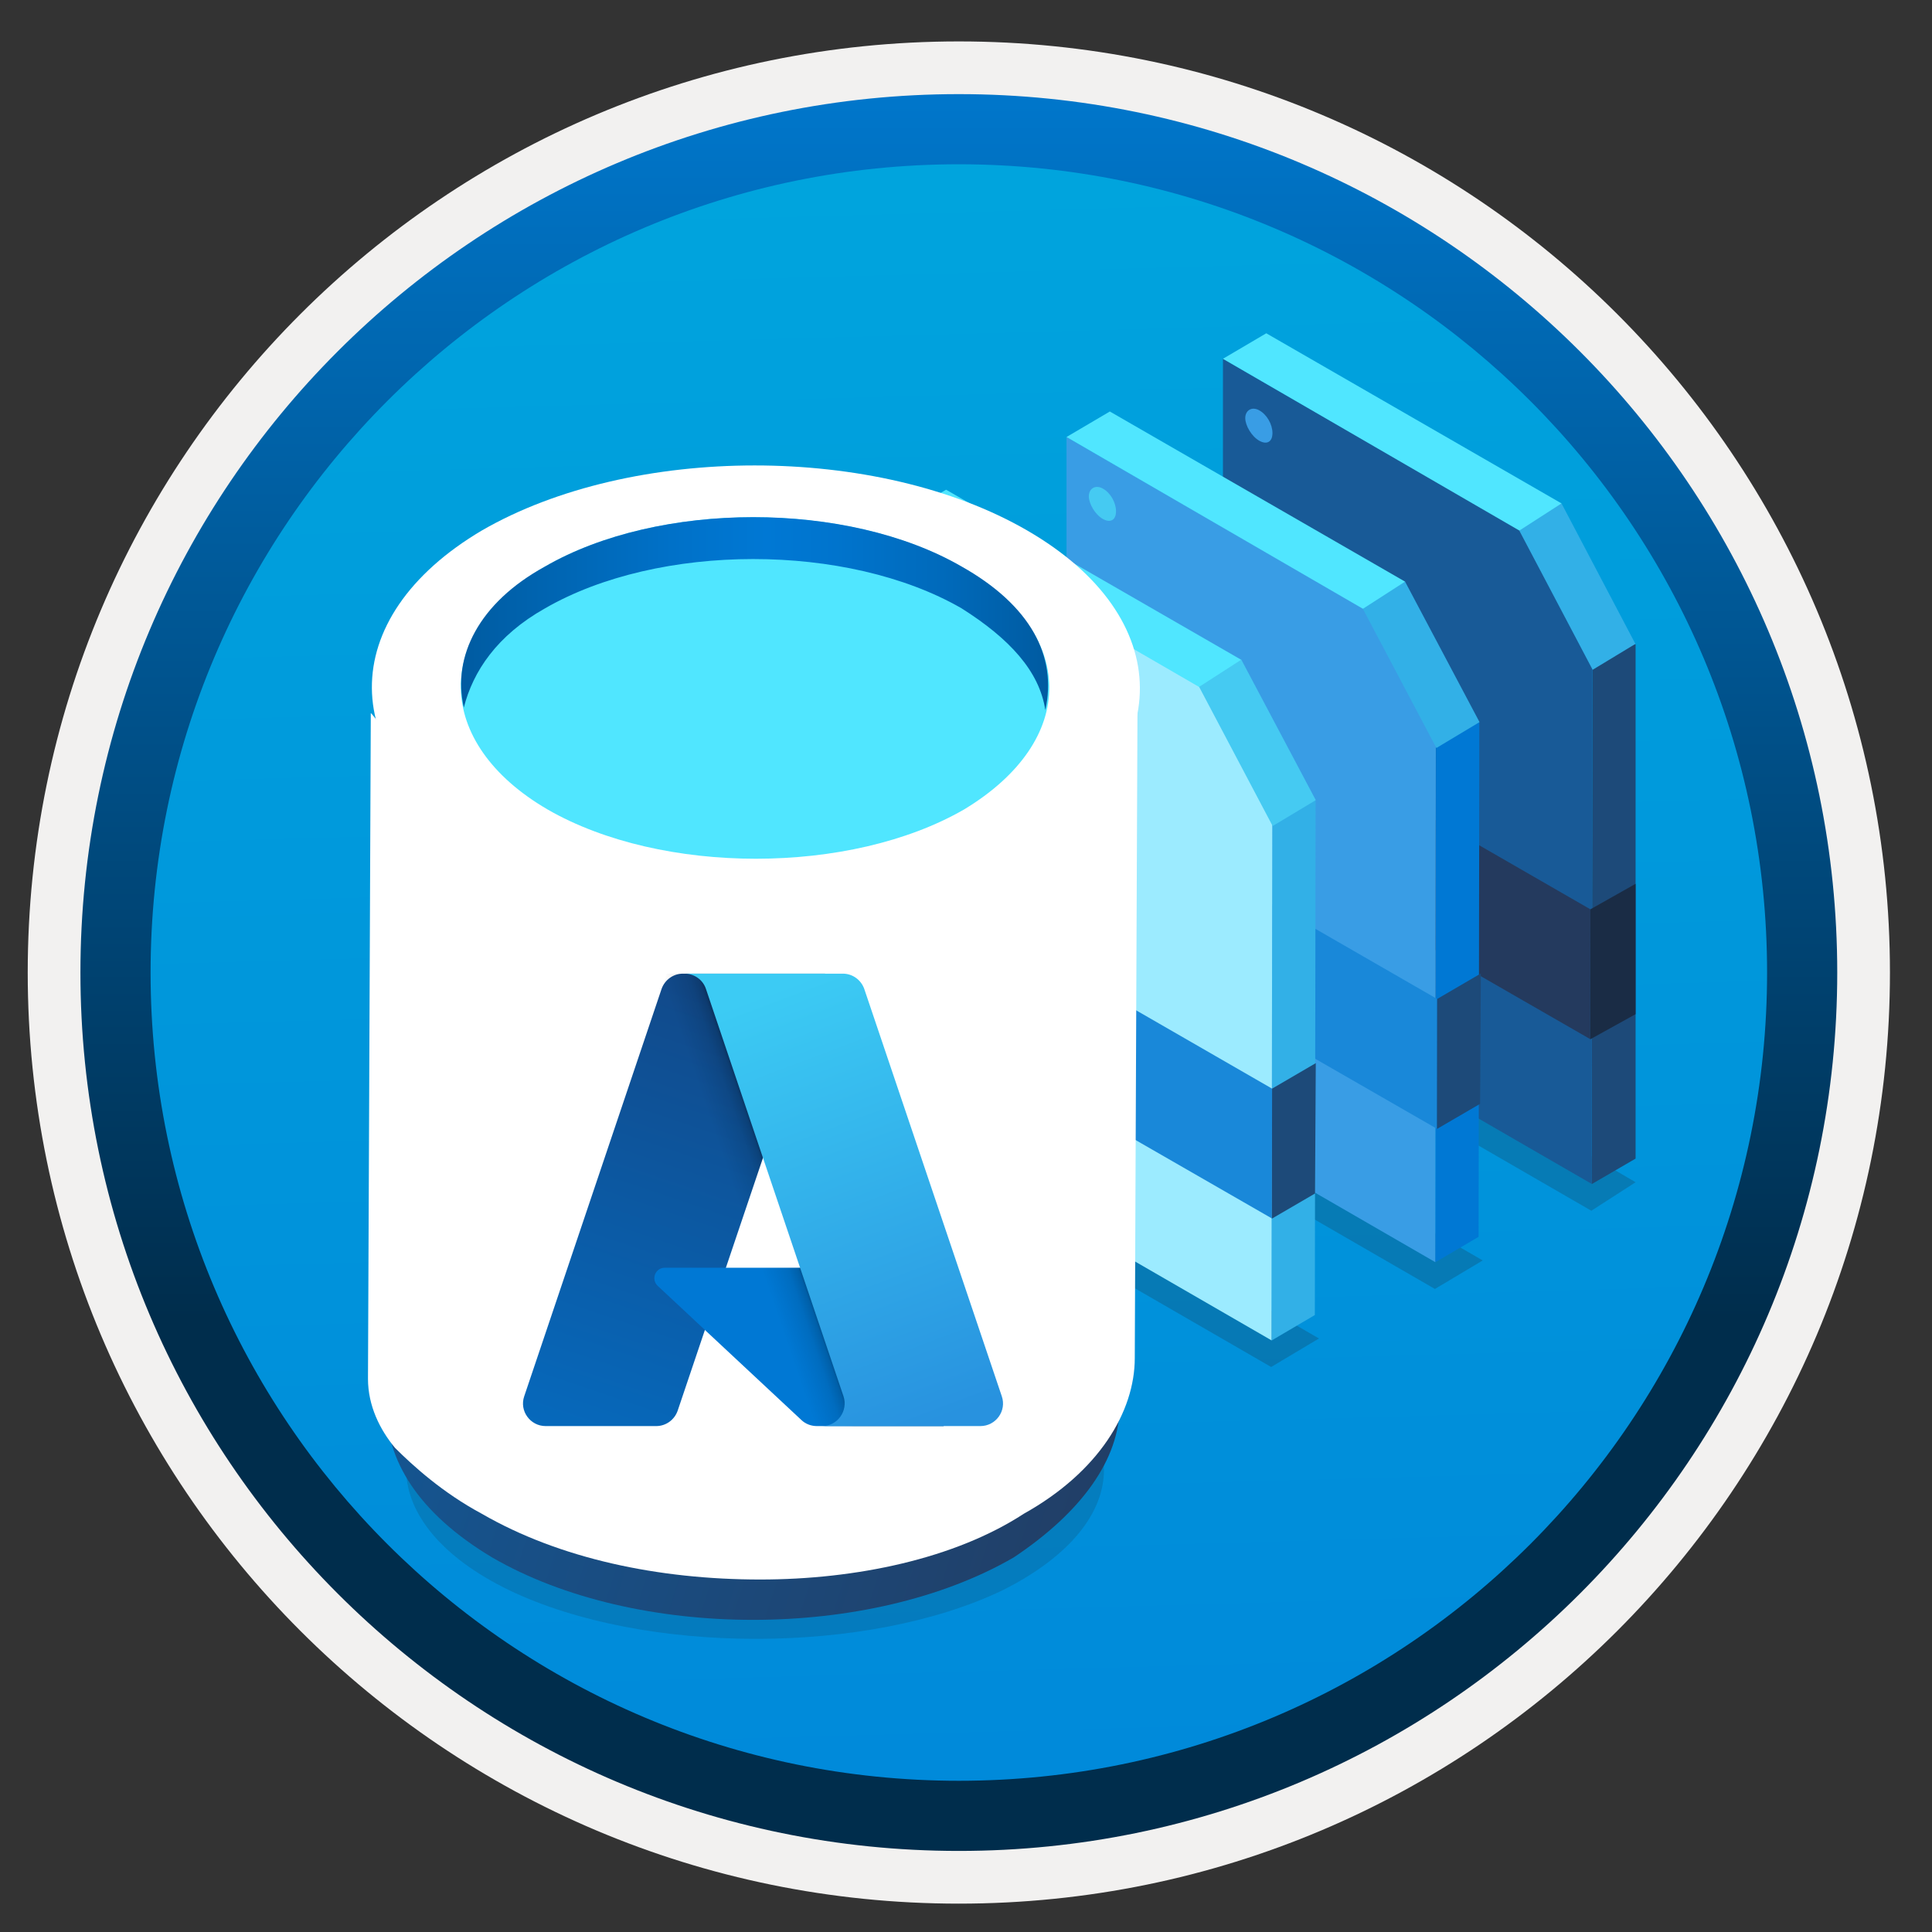 <svg width="103" height="103" viewBox="0 0 103 103" fill="none" xmlns="http://www.w3.org/2000/svg">
<rect x="0" y="0" width="103" height="103" fill="#333333" stroke="none"/>
<path d="M51.118 98.658C25.268 98.658 4.308 77.708 4.308 51.848C4.308 25.988 25.268 5.038 51.118 5.038C76.968 5.038 97.928 25.998 97.928 51.848C97.928 77.698 76.968 98.658 51.118 98.658Z" fill="url(#paint0_linear)"/>
<path fill-rule="evenodd" clip-rule="evenodd" d="M97.018 51.848C97.018 77.198 76.468 97.748 51.118 97.748C25.768 97.748 5.218 77.198 5.218 51.848C5.218 26.498 25.768 5.948 51.118 5.948C76.468 5.948 97.018 26.498 97.018 51.848ZM51.118 2.208C78.538 2.208 100.758 24.428 100.758 51.848C100.758 79.268 78.528 101.488 51.118 101.488C23.698 101.488 1.478 79.258 1.478 51.848C1.478 24.428 23.698 2.208 51.118 2.208Z" fill="#F2F1F0"/>
<path fill-rule="evenodd" clip-rule="evenodd" d="M94.208 51.848C94.208 75.648 74.918 94.938 51.118 94.938C27.318 94.938 8.028 75.648 8.028 51.848C8.028 28.048 27.318 8.758 51.118 8.758C74.918 8.758 94.208 28.048 94.208 51.848ZM51.118 5.018C76.978 5.018 97.948 25.988 97.948 51.848C97.948 77.708 76.978 98.678 51.118 98.678C25.258 98.678 4.288 77.708 4.288 51.848C4.288 25.988 25.248 5.018 51.118 5.018Z" fill="url(#paint1_linear)"/>
<path opacity="0.2" d="M65.188 53.198L84.838 64.548L87.198 63.028L67.768 51.678L65.188 53.198Z" fill="#1F1D21"/>
<path d="M84.898 34.928L87.198 34.338V61.768L84.858 63.128L84.898 34.928Z" fill="#1D4A79"/>
<path d="M84.898 32.838V30.488L65.198 19.128V51.758L84.858 63.118L84.898 35.688V32.838Z" fill="#185A97"/>
<path d="M65.198 19.128L67.508 17.768L83.248 26.838L81.868 28.788L65.198 19.128Z" fill="#50E6FF"/>
<path d="M83.248 26.838L80.998 28.288L84.908 35.708L87.188 34.328L83.248 26.838Z" fill="#32B0E7"/>
<path d="M67.138 21.878C67.548 22.108 67.838 22.628 67.838 23.088C67.838 23.548 67.548 23.728 67.138 23.498C66.728 23.268 66.388 22.688 66.388 22.288C66.388 21.888 66.728 21.648 67.138 21.878Z" fill="#399DE5"/>
<path d="M84.778 55.398L69.738 46.748V39.808L84.788 48.478L84.778 55.398Z" fill="#243A5E"/>
<path d="M84.788 48.478L87.198 47.118V54.068L84.778 55.408L84.788 48.478Z" fill="#1A2C45"/>
<path opacity="0.2" d="M56.848 57.368L76.498 68.718L79.048 67.198L59.428 55.848L56.848 57.368Z" fill="#1F1D21"/>
<path d="M76.558 39.098L78.868 38.508L78.828 65.938L76.518 67.298L76.558 39.098Z" fill="#0078D4"/>
<path d="M76.558 37.008V34.658L56.858 23.298V55.928L76.518 67.288L76.548 39.858V37.008H76.558Z" fill="#399DE5"/>
<path d="M56.858 23.298L59.168 21.938L74.908 31.008L73.528 32.958L56.858 23.298Z" fill="#50E6FF"/>
<path d="M74.908 31.008L72.658 32.458L76.578 39.878L78.878 38.498L74.908 31.008Z" fill="#32B0E7"/>
<path d="M58.798 26.048C59.208 26.278 59.498 26.798 59.498 27.258C59.498 27.718 59.208 27.898 58.798 27.668C58.388 27.438 58.048 26.858 58.048 26.458C58.048 26.058 58.388 25.818 58.798 26.048Z" fill="#45CAF2"/>
<path d="M76.608 60.178L61.568 51.528V44.588L76.618 53.258L76.608 60.178Z" fill="#1988D9"/>
<path d="M76.618 53.258L78.948 51.898L78.908 58.848L76.608 60.188L76.618 53.258Z" fill="#1D4A79"/>
<path opacity="0.2" d="M48.118 61.528L67.768 72.878L70.318 71.358L50.698 60.008L48.118 61.528Z" fill="#1F1D21"/>
<path d="M67.828 43.268L70.138 42.678L70.098 70.108L67.788 71.468L67.828 43.268Z" fill="#32B0E7"/>
<path d="M67.828 41.178V38.828L48.128 27.468V60.098L67.788 71.458L67.828 44.028V41.178Z" fill="#9CEBFF"/>
<path d="M48.128 27.468L50.438 26.108L66.178 35.178L64.798 37.128L48.128 27.468Z" fill="#50E6FF"/>
<path d="M66.178 35.168L63.928 36.618L67.848 44.038L70.148 42.658L66.178 35.168Z" fill="#45CAF2"/>
<path d="M50.068 30.208C50.478 30.438 50.768 30.958 50.768 31.418C50.768 31.878 50.478 32.058 50.068 31.828C49.658 31.598 49.318 31.018 49.318 30.618C49.308 30.208 49.658 29.978 50.068 30.208Z" fill="#45CAF2"/>
<path d="M67.808 64.958L52.768 56.308V49.368L67.818 58.038L67.808 64.958Z" fill="#1988D9"/>
<path d="M67.818 58.038L70.148 56.678L70.108 63.628L67.808 64.968L67.818 58.038Z" fill="#1D4A79"/>
<path d="M57.798 39.128V39.698L53.818 37.448V36.878L57.798 39.128Z" fill="url(#paint2_linear)"/>
<path d="M59.448 41.578V42.148L53.818 38.928V38.318L59.448 41.578Z" fill="url(#paint3_linear)"/>
<path d="M58.258 38.058V38.628L53.808 36.058V35.488L58.258 38.058Z" fill="url(#paint4_linear)"/>
<path d="M53.818 40.358V39.788L57.808 42.048L57.768 42.618" fill="url(#paint5_linear)"/>
<path d="M57.798 46.068V46.638L53.808 44.338V43.768L57.798 46.068Z" fill="url(#paint6_linear)"/>
<path d="M59.448 48.478V49.088L53.818 45.828V45.258L59.448 48.478Z" fill="url(#paint7_linear)"/>
<path d="M58.258 44.958V45.568L53.808 42.998V42.428L58.258 44.958Z" fill="url(#paint8_linear)"/>
<path d="M53.818 47.298V46.688L57.808 48.988L57.768 49.558" fill="url(#paint9_linear)"/>
<path opacity="0.15" d="M53.288 71.988C60.678 75.458 60.678 81.138 53.478 84.768C46.278 88.238 34.348 88.238 27.148 84.778C19.948 81.298 19.758 75.478 26.948 71.988C34.158 68.528 46.098 68.528 53.288 71.988Z" fill="#1F1D20"/>
<path d="M59.688 71.348V74.968C59.688 77.788 57.678 80.608 54.048 83.028C46.398 87.468 33.898 87.468 26.248 83.038C22.218 80.628 20.598 77.798 20.598 74.988V71.368C20.598 74.188 22.618 77.408 26.248 79.428C33.908 83.868 46.398 83.858 54.048 79.418C57.678 77.398 59.688 74.578 59.688 71.348Z" fill="url(#paint10_linear)"/>
<path d="M54.758 43.298C50.768 45.528 45.648 46.648 40.528 46.808C35.098 46.808 29.818 45.698 25.838 43.298C21.688 40.898 19.768 37.868 19.768 38.028L19.618 73.508C19.618 74.948 20.258 76.228 21.058 77.188C22.018 78.148 23.608 79.588 25.678 80.698C29.828 83.098 35.108 84.208 40.528 84.208C45.648 84.208 50.908 83.098 54.588 80.698C58.578 78.468 60.498 75.268 60.498 72.398L60.648 36.448C60.838 39.458 58.758 41.058 54.758 43.298Z" fill="white"/>
<path d="M54.758 28.278C62.748 32.898 62.748 40.408 54.918 45.048C46.938 49.688 33.838 49.698 25.838 45.058C17.848 40.438 17.848 32.928 25.678 28.288C33.678 23.658 46.778 23.658 54.758 28.278Z" fill="white"/>
<path d="M51.248 30.208C57.478 33.718 57.478 39.478 51.408 43.148C45.338 46.658 35.278 46.658 29.198 43.158C23.128 39.628 22.968 33.728 29.048 30.208C35.118 26.698 45.178 26.698 51.248 30.208Z" fill="#50E6FF"/>
<path d="M29.048 32.438C35.118 28.928 45.178 28.928 51.258 32.428C53.808 34.038 55.418 35.778 55.728 37.858C56.368 34.978 54.938 32.268 51.258 30.198C45.178 26.688 35.118 26.698 29.048 30.208C25.538 32.128 24.098 34.998 24.728 37.718C25.218 35.798 26.488 33.878 29.048 32.438Z" fill="url(#paint11_linear)"/>
<path d="M35.268 52.728C35.438 52.238 35.898 51.908 36.408 51.908H43.988L36.128 75.208C35.958 75.698 35.498 76.028 34.988 76.028H29.088C28.268 76.028 27.678 75.218 27.948 74.438L35.268 52.728Z" fill="url(#paint12_linear)"/>
<path d="M47.378 67.588H35.438C34.938 67.588 34.698 68.198 35.058 68.548L42.728 75.708C42.948 75.918 43.248 76.028 43.548 76.028H50.308L47.378 67.588Z" fill="#0078D4"/>
<path d="M43.988 51.908H35.548L27.408 76.028H35.848L37.578 70.888L43.078 76.028H50.318L47.378 67.588H38.698L43.988 51.908Z" fill="url(#paint13_linear)"/>
<path d="M46.078 52.728C45.908 52.238 45.448 51.908 44.938 51.908H36.458H36.498C37.018 51.908 37.478 52.238 37.638 52.728L44.968 74.438C45.228 75.218 44.648 76.028 43.828 76.028H43.698H52.268C53.088 76.028 53.678 75.218 53.408 74.438L46.078 52.728Z" fill="url(#paint14_linear)"/>
<defs>
<linearGradient id="paint0_linear" x1="49.347" y1="-12.945" x2="53.33" y2="132.823" gradientUnits="userSpaceOnUse">
<stop stop-color="#00ABDE"/>
<stop offset="1" stop-color="#007ED8"/>
</linearGradient>
<linearGradient id="paint1_linear" x1="51.118" y1="-1.644" x2="51.118" y2="100.12" gradientUnits="userSpaceOnUse">
<stop stop-color="#007ED8"/>
<stop offset="0.707" stop-color="#002D4C"/>
</linearGradient>
<linearGradient id="paint2_linear" x1="110.208" y1="-3279.44" x2="110.425" y2="-3292.69" gradientUnits="userSpaceOnUse">
<stop stop-color="white"/>
<stop offset="0.486" stop-color="#4DC1EA"/>
<stop offset="0.845" stop-color="#0078D4"/>
</linearGradient>
<linearGradient id="paint3_linear" x1="111.06" y1="-3279.43" x2="111.277" y2="-3292.68" gradientUnits="userSpaceOnUse">
<stop stop-color="white"/>
<stop offset="0.486" stop-color="#4DC1EA"/>
<stop offset="0.845" stop-color="#0078D4"/>
</linearGradient>
<linearGradient id="paint4_linear" x1="110.398" y1="-3279.43" x2="110.616" y2="-3292.69" gradientUnits="userSpaceOnUse">
<stop stop-color="white"/>
<stop offset="0.486" stop-color="#4DC1EA"/>
<stop offset="0.845" stop-color="#0078D4"/>
</linearGradient>
<linearGradient id="paint5_linear" x1="110.251" y1="-3279.44" x2="110.468" y2="-3292.69" gradientUnits="userSpaceOnUse">
<stop stop-color="white"/>
<stop offset="0.486" stop-color="#4DC1EA"/>
<stop offset="0.845" stop-color="#0078D4"/>
</linearGradient>
<linearGradient id="paint6_linear" x1="110.321" y1="-3279.44" x2="110.539" y2="-3292.69" gradientUnits="userSpaceOnUse">
<stop stop-color="white"/>
<stop offset="0.486" stop-color="#4DC1EA"/>
<stop offset="0.845" stop-color="#0078D4"/>
</linearGradient>
<linearGradient id="paint7_linear" x1="111.158" y1="-3279.43" x2="111.375" y2="-3292.68" gradientUnits="userSpaceOnUse">
<stop stop-color="white"/>
<stop offset="0.486" stop-color="#4DC1EA"/>
<stop offset="0.845" stop-color="#0078D4"/>
</linearGradient>
<linearGradient id="paint8_linear" x1="110.431" y1="-3279.44" x2="110.648" y2="-3292.69" gradientUnits="userSpaceOnUse">
<stop stop-color="white"/>
<stop offset="0.486" stop-color="#4DC1EA"/>
<stop offset="0.845" stop-color="#0078D4"/>
</linearGradient>
<linearGradient id="paint9_linear" x1="110.364" y1="-3279.44" x2="110.582" y2="-3292.69" gradientUnits="userSpaceOnUse">
<stop stop-color="white"/>
<stop offset="0.486" stop-color="#4DC1EA"/>
<stop offset="0.845" stop-color="#0078D4"/>
</linearGradient>
<linearGradient id="paint10_linear" x1="23.548" y1="71.28" x2="123.059" y2="102.923" gradientUnits="userSpaceOnUse">
<stop stop-color="#15548F"/>
<stop offset="0.418" stop-color="#243A5E"/>
<stop offset="0.968" stop-color="#1A2C45"/>
</linearGradient>
<linearGradient id="paint11_linear" x1="24.581" y1="32.721" x2="55.871" y2="32.721" gradientUnits="userSpaceOnUse">
<stop stop-color="#005BA1"/>
<stop offset="0.07" stop-color="#0060A9"/>
<stop offset="0.36" stop-color="#0071C8"/>
<stop offset="0.52" stop-color="#0078D4"/>
<stop offset="0.64" stop-color="#0074CD"/>
<stop offset="0.82" stop-color="#006ABB"/>
<stop offset="1" stop-color="#005BA1"/>
</linearGradient>
<linearGradient id="paint12_linear" x1="39.174" y1="53.697" x2="31.308" y2="76.934" gradientUnits="userSpaceOnUse">
<stop stop-color="#114A8B"/>
<stop offset="1" stop-color="#0669BC"/>
</linearGradient>
<linearGradient id="paint13_linear" x1="41.574" y1="64.431" x2="39.709" y2="65.067" gradientUnits="userSpaceOnUse">
<stop stop-opacity="0.3"/>
<stop offset="0.071" stop-opacity="0.2"/>
<stop offset="0.321" stop-opacity="0.1"/>
<stop offset="0.623" stop-opacity="0.05"/>
<stop offset="1" stop-opacity="0"/>
</linearGradient>
<linearGradient id="paint14_linear" x1="40.616" y1="53.019" x2="49.251" y2="76.022" gradientUnits="userSpaceOnUse">
<stop stop-color="#3CCBF4"/>
<stop offset="1" stop-color="#2892DF"/>
</linearGradient>
</defs>
</svg>
